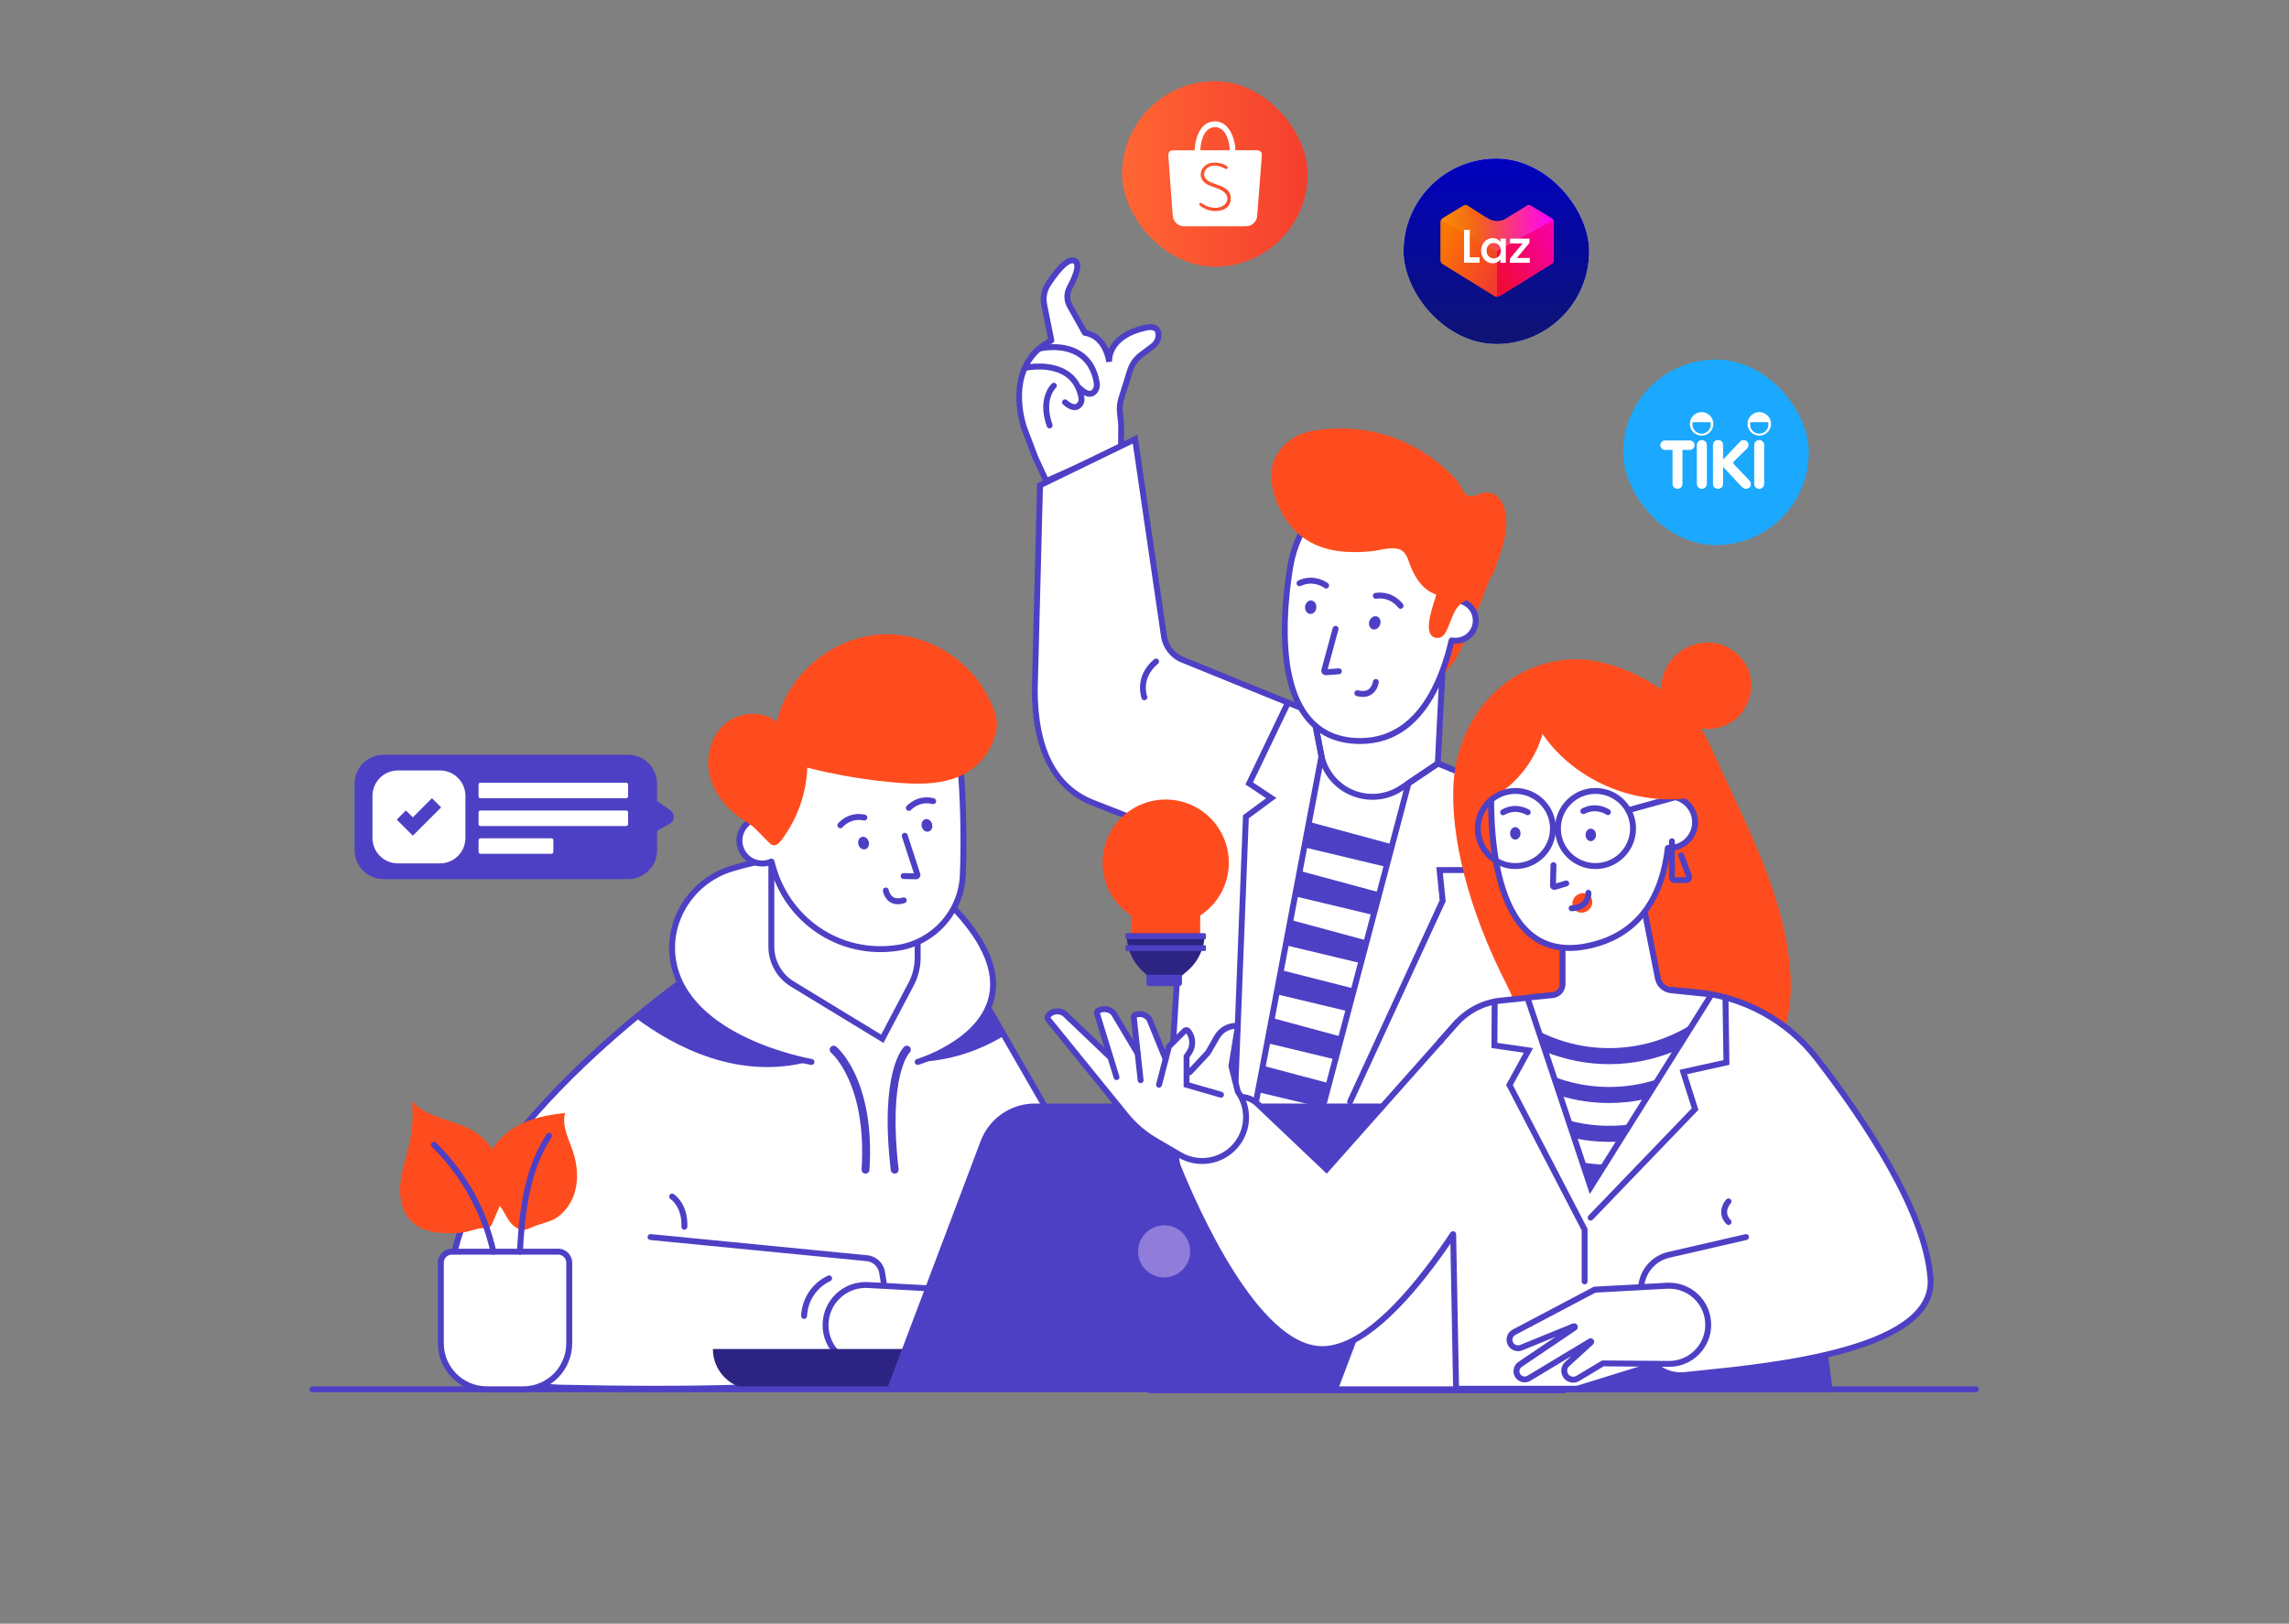 <svg width="592" height="420" viewBox="0 0 592 420" fill="none" xmlns="http://www.w3.org/2000/svg">
<rect x="0" y="0" width="592" height="420" fill="#808080" stroke="none"/>
<path d="M378.381 137.833C379.474 137.7 380.475 137.904 381.466 138.349C381.926 138.558 382.432 138.589 382.902 138.767C383.438 138.972 383.934 139.273 384.419 139.575C385.686 140.367 387.071 141.332 387.331 142.803C387.454 143.483 387.306 144.183 387.153 144.857C386.836 146.252 386.647 147.749 385.809 148.934C384.9 150.222 384.516 151.851 383.949 153.297C382.361 157.354 380.654 161.364 378.948 165.375C377.533 168.706 375.99 172.195 373.078 174.341C372.163 175.015 370.942 175.542 369.915 175.051C369.062 174.642 368.653 173.667 368.357 172.767C365.874 165.288 365.797 157.027 368.142 149.501C369.261 145.905 370.998 142.374 373.885 139.958C375.172 138.88 376.71 138.032 378.381 137.833Z" fill="#FF4C1E"/>
<path d="M272.294 87.867C285.511 81.46 286.829 93.374 286.855 93.62C286.834 93.405 286.272 86.937 296.332 84.746C298.922 84.183 299.576 85.338 299.622 86.544C299.663 87.714 299.085 88.817 298.15 89.517L295.172 91.755C293.782 92.797 292.755 94.253 292.234 95.914L289.976 103.127C289.603 104.328 289.496 105.59 289.654 106.826C289.838 108.216 289.966 109.606 289.956 111.005L289.92 115.91L270.578 124.437L267.732 118.28L264.896 110.821C264.902 110.821 258.939 94.34 272.294 87.867Z" fill="white"/>
<path d="M270.206 125.438L267.023 118.551L264.188 111.092C264.122 110.908 258.149 93.875 271.964 87.177C276.567 84.945 280.332 84.608 283.158 86.181C285.002 87.208 286.095 88.874 286.739 90.36C287.73 88.102 290.177 85.302 296.175 84C297.6 83.693 298.694 83.821 299.429 84.393C299.843 84.715 300.349 85.349 300.39 86.519C300.441 87.908 299.777 89.262 298.612 90.136L295.633 92.373C294.361 93.329 293.442 94.631 292.967 96.149L290.709 103.363C290.371 104.441 290.269 105.605 290.417 106.729C290.637 108.405 290.734 109.769 290.729 111.016L290.688 116.416L270.206 125.438ZM268.449 117.984L270.968 123.43L289.171 115.409L289.206 111C289.217 109.825 289.12 108.533 288.91 106.929C288.736 105.585 288.854 104.195 289.258 102.903L291.516 95.689C292.088 93.865 293.197 92.291 294.724 91.147L297.703 88.909C298.464 88.337 298.903 87.464 298.867 86.575C298.852 86.11 298.724 85.788 298.495 85.609C298.142 85.338 297.437 85.297 296.507 85.502C287.137 87.54 287.602 93.303 287.628 93.548L286.105 93.702C286.1 93.656 285.61 89.293 282.422 87.52C280.061 86.207 276.771 86.559 272.643 88.557C260.075 94.652 265.404 109.917 265.639 110.561L268.449 117.984Z" fill="#4E40C4"/>
<path d="M272.086 88.97L270.063 78.849C269.69 76.974 270.063 75.033 271.11 73.434C272.924 70.67 275.872 66.787 277.762 67.395C279.698 68.018 277.971 71.916 276.623 74.425C275.867 75.825 275.851 77.501 276.567 78.921L281.119 87.979L272.086 88.97Z" fill="white"/>
<path d="M271.903 88.838C271.546 88.838 271.224 88.588 271.152 88.22L269.308 79.003C268.889 76.919 269.303 74.793 270.468 73.021C275.224 65.781 277.308 66.456 277.998 66.675C278.57 66.859 278.989 67.248 279.209 67.804C279.403 68.295 280.001 69.776 277.298 74.799C276.665 75.974 276.649 77.389 277.252 78.589L281.242 85.721C281.447 86.089 281.319 86.559 280.946 86.764C280.578 86.968 280.108 86.84 279.904 86.467L275.898 79.305C275.055 77.629 275.081 75.682 275.949 74.073C278.146 70.001 277.911 68.683 277.789 68.377C277.738 68.249 277.666 68.182 277.528 68.136C276.767 67.891 274.79 69.24 271.75 73.864C270.81 75.299 270.473 77.016 270.81 78.707L272.654 87.923C272.736 88.337 272.47 88.741 272.051 88.822C272 88.833 271.949 88.838 271.903 88.838Z" fill="#4E40C4"/>
<path d="M281.812 102.636C280.862 102.636 279.856 102.095 278.737 100.981C278.435 100.685 278.435 100.199 278.732 99.898C279.028 99.597 279.518 99.597 279.815 99.893C280.913 100.986 281.577 101.124 281.868 101.104C281.96 101.099 282.241 101.078 282.548 100.69C282.86 100.297 282.982 99.75 282.895 99.193C282.384 96.046 281.036 93.726 278.885 92.291C274.818 89.578 269.203 90.86 269.147 90.876C268.733 90.973 268.325 90.717 268.228 90.303C268.131 89.89 268.386 89.481 268.8 89.384C269.055 89.323 275.13 87.938 279.743 91.013C282.257 92.694 283.83 95.361 284.413 98.943C284.571 99.924 284.336 100.904 283.759 101.635C283.278 102.243 282.66 102.59 281.971 102.631C281.914 102.636 281.863 102.636 281.812 102.636Z" fill="#4E40C4"/>
<path d="M277.904 106.081C276.999 106.081 275.998 105.596 274.925 104.64C274.608 104.359 274.583 103.874 274.864 103.557C275.145 103.24 275.63 103.215 275.947 103.496C276.969 104.405 277.607 104.564 277.965 104.548C278.21 104.533 278.425 104.415 278.624 104.196C278.9 103.884 279.012 103.45 278.931 103.016C278.471 100.482 277.296 98.566 275.446 97.319C271.487 94.652 265.642 95.838 265.586 95.853C265.167 95.94 264.763 95.674 264.677 95.26C264.59 94.846 264.855 94.443 265.269 94.351C265.535 94.295 271.793 93.017 276.294 96.042C278.506 97.523 279.896 99.776 280.438 102.74C280.601 103.639 280.361 104.538 279.774 105.207C279.309 105.739 278.716 106.04 278.057 106.081C278.006 106.076 277.955 106.081 277.904 106.081Z" fill="#4E40C4"/>
<path d="M271.457 110.817C271.141 110.817 270.849 110.622 270.737 110.306C268.106 102.903 271.886 99.352 272.05 99.204C272.362 98.918 272.847 98.943 273.133 99.255C273.419 99.567 273.394 100.047 273.087 100.333C272.949 100.461 269.914 103.409 272.188 109.79C272.331 110.188 272.121 110.628 271.723 110.771C271.631 110.806 271.544 110.817 271.457 110.817Z" fill="#4E40C4"/>
<path d="M396.69 207.59L305.818 170.657C303.284 169.625 301.47 167.341 301.046 164.639L293.567 113.59L268.972 125.535L267.613 178.387C267.613 190.873 271.046 203.119 282.674 207.661L299.238 214.134C303.795 215.912 306.61 220.505 306.13 225.374L297.904 359.182H404.201V218.737C404.19 213.838 401.222 209.434 396.69 207.59Z" fill="white"/>
<path d="M404.963 360.393H297.087L305.364 225.323C305.808 220.792 303.177 216.49 298.957 214.845L282.394 208.372C272.222 204.397 266.848 194.026 266.848 178.382L268.222 125.045L294.18 112.441L301.808 164.527C302.186 166.943 303.836 169.023 306.11 169.947L396.982 206.88C401.831 208.852 404.957 213.501 404.957 218.733V360.393H404.963ZM298.712 358.86H403.425V218.733C403.425 214.13 400.671 210.032 396.405 208.3L305.533 171.368C302.763 170.244 300.756 167.71 300.291 164.757L292.965 114.735L269.729 126.016L268.38 178.403C268.38 193.556 273.285 203.166 282.951 206.946L299.514 213.419C304.368 215.315 307.402 220.26 306.886 225.446L298.712 358.86Z" fill="#4E40C4"/>
<path d="M395.924 218.788L397.983 208.448C406.377 212.08 412.558 219.468 414.658 228.367L427.522 282.803C431.308 298.83 419.149 314.197 402.683 314.197H322.682C322.682 314.197 312.209 298.554 322.682 291.003L382.83 283.942L395.924 218.788Z" fill="white"/>
<path d="M402.67 314.959H324.641C323.093 314.959 321.673 314.121 320.932 312.767C318.398 308.139 313.453 296.7 322.22 290.375L322.383 290.257L322.587 290.237L361.257 286.216C361.676 286.175 362.054 286.477 362.1 286.901C362.141 287.32 361.839 287.698 361.415 287.744L322.955 291.744C315.404 297.379 319.956 307.796 322.276 312.037C322.746 312.9 323.655 313.431 324.641 313.431H402.67C410.282 313.431 417.363 310.008 422.084 304.036C426.81 298.064 428.516 290.39 426.764 282.982L413.899 228.547C411.861 219.923 405.792 212.678 397.663 209.153C397.275 208.984 397.096 208.535 397.265 208.147C397.433 207.758 397.883 207.579 398.271 207.748C406.844 211.462 413.24 219.105 415.391 228.194L428.256 282.63C430.115 290.497 428.301 298.646 423.285 304.991C418.273 311.321 410.757 314.959 402.67 314.959Z" fill="#4E40C4"/>
<path d="M373.111 172.466L371.854 197.5L362.213 203.988C354.315 209.306 343.545 204.841 341.737 195.487L339.586 184.38L340.628 168.261L373.111 172.466Z" fill="white"/>
<path d="M354.944 206.89C353.095 206.89 351.235 206.528 349.467 205.797C345.033 203.958 341.845 200.044 340.93 195.334L338.82 184.436L339.919 167.403L373.914 171.797L372.606 197.919L362.904 204.448C360.508 206.063 357.739 206.89 354.944 206.89ZM340.363 184.334L342.437 195.038C343.25 199.242 346.101 202.732 350.055 204.377C354.014 206.017 358.495 205.572 362.051 203.176L371.114 197.076L372.314 173.136L341.344 169.13L340.363 184.334Z" fill="#4E40C4"/>
<path d="M340.421 132.177C336.824 136.269 334.54 141.342 333.667 146.722C331.429 160.557 329.038 190.884 350.935 191.67C369.863 192.35 375.519 170.095 377.19 155.182C378.411 144.285 373.424 133.515 364.06 127.819C357.316 123.716 348.845 122.592 340.421 132.177Z" fill="white"/>
<path d="M351.782 192.452C351.496 192.452 351.21 192.447 350.919 192.437C345.335 192.237 340.875 190.148 337.656 186.229C329.553 176.354 331.209 157.165 332.92 146.604C333.835 140.959 336.231 135.794 339.853 131.676C347.154 123.374 355.665 121.816 364.463 127.17C373.924 132.928 379.222 143.958 377.955 155.274C376.392 169.242 370.91 192.452 351.782 192.452ZM341.002 132.683C337.574 136.586 335.301 141.485 334.432 146.845C332.762 157.149 331.117 175.843 338.841 185.253C341.769 188.82 345.851 190.72 350.97 190.904C351.236 190.914 351.501 190.919 351.762 190.919C369.72 190.919 374.926 168.563 376.433 155.101C377.633 144.377 372.622 133.924 363.666 128.478C355.466 123.487 347.843 124.902 341.002 132.683Z" fill="#4E40C4"/>
<path d="M371.31 161.441C371.821 164.281 374.534 166.172 377.374 165.661C380.215 165.15 382.105 162.437 381.594 159.596C381.083 156.756 378.37 154.865 375.53 155.376C372.689 155.887 370.799 158.6 371.31 161.441Z" fill="white"/>
<path d="M376.447 166.508C376.058 166.508 375.675 166.473 375.297 166.396C374.883 166.314 374.613 165.911 374.694 165.497C374.776 165.083 375.185 164.812 375.593 164.894C376.135 165.001 376.692 165.006 377.244 164.904C379.665 164.47 381.28 162.15 380.845 159.729C380.411 157.312 378.087 155.698 375.67 156.127C375.256 156.199 374.853 155.923 374.781 155.509C374.704 155.09 374.985 154.696 375.399 154.62C378.643 154.037 381.77 156.209 382.353 159.458C382.935 162.707 380.764 165.829 377.514 166.411C377.157 166.478 376.799 166.508 376.447 166.508Z" fill="#4E40C4"/>
<path d="M374.753 161.665C375.402 160.117 375.908 158.416 376.945 157.067C378.12 155.535 379.775 155.085 381.288 153.992C385.273 151.1 387.04 146.487 388.425 141.95C389.355 138.905 389.942 135.661 389.339 132.534C388.951 130.526 387.919 128.462 386.039 127.655C383.699 126.649 381.809 128.738 379.888 128.268C378.422 127.906 377.655 125.274 376.73 124.248C375.193 122.541 373.507 120.963 371.708 119.537C368.52 117.013 364.954 114.96 361.158 113.493C356.484 111.69 351.462 110.786 346.455 110.816C343.936 110.832 341.423 111.082 338.95 111.572C336.84 111.991 335.067 112.768 333.371 114.086C331.496 115.547 329.963 117.504 329.269 119.803C327.904 124.314 329.677 129.602 332.022 133.485C337.116 141.894 345.433 143.498 354.634 142.594C356.801 142.379 359.294 141.495 361.465 141.95C363.028 142.277 363.805 143.605 364.28 145.02C365.511 148.668 367.555 152.5 371.458 153.798C370.973 155.979 367.279 164.639 371.627 165.012C373.481 165.17 374.171 163.055 374.753 161.665Z" fill="#FF4C1E"/>
<path d="M376.453 280.08C376.142 280.08 375.845 279.886 375.733 279.574C373.735 274.087 377.352 269.387 377.506 269.193C377.766 268.861 378.252 268.8 378.584 269.065C378.916 269.326 378.977 269.806 378.717 270.138C378.686 270.179 375.477 274.379 377.179 279.053C377.322 279.452 377.117 279.891 376.719 280.034C376.632 280.065 376.54 280.08 376.453 280.08Z" fill="#4E40C4"/>
<path d="M325.714 290.835L305.422 288.275L280.996 296.01C279.77 296.399 279.07 297.691 279.417 298.933C279.759 300.143 280.975 300.879 282.207 300.619L297.794 297.334C298.06 297.277 298.177 297.65 297.932 297.758L281.057 305.186C279.877 305.707 279.351 307.097 279.892 308.267C280.403 309.365 281.675 309.886 282.809 309.457L301.621 302.32C301.81 302.248 301.937 302.509 301.769 302.616L294.08 307.449C292.348 308.537 292.562 311.123 294.448 311.914C295.045 312.165 295.715 312.175 296.317 311.95L303.981 309.059L322.199 312.497C328.187 313.616 333.94 309.651 335.023 303.663C336.147 297.523 331.906 291.683 325.714 290.835Z" fill="white"/>
<path d="M324.257 313.467C323.531 313.467 322.801 313.401 322.07 313.263L304.061 309.861L296.597 312.676C295.805 312.977 294.942 312.957 294.16 312.63C293.026 312.149 292.254 311.092 292.157 309.866C292.055 308.639 292.642 307.464 293.685 306.81L296.28 305.181L283.089 310.182C281.587 310.755 279.88 310.055 279.206 308.599C278.859 307.842 278.828 306.999 279.119 306.218C279.415 305.441 279.993 304.828 280.759 304.491L292.867 299.162L282.379 301.375C280.759 301.717 279.145 300.736 278.695 299.142C278.23 297.492 279.145 295.796 280.78 295.28L305.369 287.494L325.835 290.074C329.039 290.513 331.848 292.194 333.749 294.815C335.649 297.43 336.375 300.629 335.798 303.806C335.236 306.908 333.499 309.6 330.903 311.383C328.916 312.752 326.617 313.467 324.257 313.467ZM303.923 308.277L322.356 311.756C325.048 312.257 327.771 311.679 330.03 310.126C332.283 308.573 333.795 306.233 334.285 303.536C334.786 300.767 334.153 297.992 332.502 295.714C330.852 293.44 328.41 291.974 325.626 291.591L305.507 289.052L281.239 296.736C280.401 297.001 279.931 297.875 280.166 298.718C280.396 299.535 281.229 300.041 282.062 299.862L297.649 296.577C298.15 296.475 298.64 296.761 298.799 297.247C298.952 297.732 298.717 298.253 298.252 298.457L281.377 305.886C280.994 306.054 280.703 306.361 280.555 306.754C280.407 307.143 280.422 307.567 280.596 307.95C280.933 308.68 281.791 309.028 282.542 308.747L301.358 301.61C301.813 301.441 302.314 301.635 302.523 302.064C302.738 302.493 302.59 303.015 302.186 303.27L294.497 308.103C293.93 308.461 293.623 309.069 293.68 309.738C293.736 310.402 294.134 310.959 294.752 311.214C295.171 311.388 295.631 311.398 296.055 311.24L303.923 308.277Z" fill="#4E40C4"/>
<path d="M295.971 181.14C295.665 181.14 295.378 180.956 295.261 180.655C295.241 180.599 293.131 175.015 298.505 170.524C298.832 170.253 299.312 170.294 299.583 170.621C299.854 170.948 299.813 171.428 299.486 171.699C294.98 175.464 296.615 179.909 296.686 180.093C296.84 180.486 296.64 180.931 296.247 181.084C296.16 181.125 296.068 181.14 295.971 181.14Z" fill="#4E40C4"/>
<path d="M342.876 174.652C342.534 174.652 342.207 174.499 341.987 174.234C341.747 173.942 341.666 173.554 341.763 173.196L344.68 162.447C344.792 162.039 345.211 161.793 345.62 161.911C346.029 162.023 346.269 162.442 346.156 162.851L343.377 173.089L346.212 172.88C346.631 172.844 346.999 173.166 347.035 173.59C347.066 174.014 346.749 174.377 346.325 174.412L342.958 174.658C342.933 174.652 342.902 174.652 342.876 174.652Z" fill="#4E40C4"/>
<path d="M352.48 180.277C351.969 180.277 351.428 180.201 350.845 180.047C350.437 179.94 350.191 179.521 350.299 179.112C350.406 178.704 350.83 178.458 351.234 178.566C352.352 178.862 353.252 178.786 353.9 178.341C354.886 177.672 355.065 176.328 355.07 176.313C355.122 175.894 355.5 175.587 355.918 175.638C356.337 175.689 356.639 176.068 356.593 176.486C356.583 176.568 356.337 178.53 354.764 179.603C354.12 180.053 353.354 180.277 352.48 180.277Z" fill="#4E40C4"/>
<path d="M342.976 152.235C342.812 152.235 342.649 152.183 342.511 152.076C342.393 151.989 339.731 150.007 336.411 151.565C336.027 151.744 335.573 151.581 335.389 151.197C335.21 150.814 335.373 150.36 335.757 150.176C339.941 148.214 343.297 150.753 343.441 150.86C343.778 151.121 343.839 151.601 343.578 151.933C343.43 152.132 343.2 152.235 342.976 152.235Z" fill="#4E40C4"/>
<path d="M362.236 157.476C361.996 157.476 361.761 157.363 361.612 157.154C361.52 157.031 359.548 154.359 355.931 154.88C355.512 154.936 355.124 154.65 355.063 154.231C355.002 153.813 355.293 153.424 355.712 153.363C360.284 152.709 362.757 156.122 362.859 156.265C363.104 156.612 363.023 157.087 362.675 157.333C362.542 157.43 362.389 157.476 362.236 157.476Z" fill="#4E40C4"/>
<path d="M337.527 156.945C337.445 157.91 338.028 158.743 338.835 158.814C339.642 158.886 340.363 158.161 340.444 157.195C340.526 156.229 339.944 155.397 339.137 155.325C338.329 155.259 337.609 155.979 337.527 156.945Z" fill="#4E40C4"/>
<path d="M354.176 160.618C353.849 161.528 354.207 162.488 354.968 162.759C355.729 163.03 356.608 162.514 356.935 161.604C357.262 160.695 356.904 159.734 356.143 159.464C355.382 159.193 354.503 159.709 354.176 160.618Z" fill="#4E40C4"/>
<path d="M349.161 285.761C349.054 285.761 348.946 285.741 348.839 285.69C348.456 285.511 348.287 285.056 348.466 284.673L372.335 232.879L371.472 224.291H380.806L377.802 200.315C377.75 199.896 378.047 199.512 378.466 199.461C378.885 199.41 379.268 199.707 379.319 200.125L382.537 225.823H373.163L373.898 233.139L349.856 285.312C349.728 285.593 349.452 285.761 349.161 285.761Z" fill="#4E40C4"/>
<path d="M319.279 287.743C319.268 287.743 319.258 287.743 319.248 287.743C318.824 287.728 318.497 287.37 318.512 286.946L321.475 210.88L327.448 206.481L322.104 202.925L332.419 181.411C332.603 181.028 333.062 180.87 333.441 181.054C333.824 181.238 333.982 181.692 333.798 182.075L324.055 202.383L330.115 206.409L322.972 211.666L320.035 286.992C320.03 287.422 319.687 287.743 319.279 287.743Z" fill="#4E40C4"/>
<path d="M337.305 219.177L358.527 224.25L360.106 218.416L338.699 212.627L337.305 219.177Z" fill="#4E40C4"/>
<path d="M334.902 231.842L355.588 236.787L357.167 230.947L336.149 225.261L334.902 231.842Z" fill="#4E40C4"/>
<path d="M332.5 244.502L352.021 249.171L353.508 243.291L333.747 237.942L332.5 244.502Z" fill="#4E40C4"/>
<path d="M330.109 257.167L348.706 261.612L350.223 255.742L331.295 250.914L330.109 257.167Z" fill="#4E40C4"/>
<path d="M327.707 269.826L345.435 274.066L346.932 268.165L328.943 263.302L327.707 269.826Z" fill="#4E40C4"/>
<path d="M325.305 282.492L342.123 286.512L343.748 280.213L326.597 275.666L325.305 282.492Z" fill="#4E40C4"/>
<path d="M342.489 285.761C342.422 285.761 342.356 285.751 342.295 285.736C341.886 285.628 341.641 285.209 341.748 284.801L363.609 202.138L371.436 196.866C371.788 196.631 372.264 196.723 372.499 197.075C372.734 197.428 372.642 197.903 372.289 198.138L364.937 203.088L343.224 285.194C343.137 285.531 342.826 285.761 342.489 285.761Z" fill="#4E40C4"/>
<path d="M324.461 287.744C324.415 287.744 324.364 287.739 324.318 287.728C323.904 287.652 323.628 287.248 323.71 286.834L340.993 195.614L339.507 187.936C339.425 187.522 339.696 187.118 340.114 187.037C340.523 186.955 340.932 187.226 341.014 187.644L342.557 195.609L342.531 195.752L325.222 287.115C325.145 287.488 324.823 287.744 324.461 287.744Z" fill="#4E40C4"/>
<path d="M317.811 223.152C317.811 214.129 310.5 206.818 301.478 206.818C292.455 206.818 285.145 214.129 285.145 223.152C285.145 228.874 288.092 233.901 292.547 236.818V247.24L310.403 245.406V236.818C314.863 233.901 317.811 228.874 317.811 223.152Z" fill="#FF4C1E"/>
<path d="M306.987 251.246L305.628 252.385H296.79L295.517 251.215C292.891 248.799 291.395 245.386 291.395 241.815V241.447H311.57C311.565 245.232 309.889 248.819 306.987 251.246Z" fill="#2D2382"/>
<path d="M311.701 242.943H291.25C291.148 242.943 291.066 242.862 291.066 242.76V241.636C291.066 241.533 291.148 241.452 291.25 241.452H311.701C311.804 241.452 311.885 241.533 311.885 241.636V242.76C311.885 242.862 311.804 242.943 311.701 242.943Z" fill="#4E40C4"/>
<path d="M311.701 245.993H291.25C291.148 245.993 291.066 245.911 291.066 245.809V244.685C291.066 244.583 291.148 244.501 291.25 244.501H311.701C311.804 244.501 311.885 244.583 311.885 244.685V245.809C311.885 245.911 311.804 245.993 311.701 245.993Z" fill="#4E40C4"/>
<path d="M304.962 255.083H297.258C296.854 255.083 296.527 254.756 296.527 254.352V252.15H305.693V254.352C305.693 254.756 305.366 255.083 304.962 255.083Z" fill="#4E40C4"/>
<path d="M242.818 251.373C247.595 251.358 252.014 253.917 254.374 258.071L281.298 305.395L293.202 308.087C315.681 316.681 308.079 359.233 308.079 359.233L144.716 358.952C133.747 358.707 123.637 352.458 119.013 342.511C103.012 308.123 165.642 261.479 177.679 252.931C178.941 252.037 180.448 251.557 181.991 251.552L242.818 251.373Z" fill="white"/>
<path d="M175.657 254.377C172.898 256.385 168.887 259.4 164.238 263.175C174.655 271.007 191.167 279.447 209.299 274.594C209.299 274.588 182.789 270.573 175.657 254.377Z" fill="#4E40C4"/>
<path d="M237.332 274.694C245.971 274.398 253.497 271.66 259.908 267.782L255.632 260.272C251.305 270.158 237.332 274.694 237.332 274.694Z" fill="#4E40C4"/>
<path d="M248.906 237.338C230.825 216.156 203.993 220.243 189.274 224.678C179.256 227.692 172.614 237.501 174.009 247.867C176.885 269.197 209.894 274.694 209.894 274.694H237.334C237.334 274.694 272.049 264.446 248.906 237.338Z" fill="white"/>
<path d="M237.327 275.461C236.995 275.461 236.693 275.247 236.591 274.909C236.474 274.506 236.704 274.077 237.107 273.959C237.26 273.913 252.337 269.336 255.499 258.678C257.313 252.558 254.897 245.543 248.311 237.834C230.507 216.974 203.812 221.097 189.482 225.409C179.765 228.336 173.429 237.946 174.758 247.766C177.527 268.283 209.682 273.888 210.009 273.939C210.428 274.01 210.709 274.404 210.638 274.822C210.566 275.241 210.173 275.522 209.754 275.451C209.672 275.436 201.299 274.01 192.69 269.974C181.175 264.569 174.446 256.962 173.235 247.97C171.81 237.415 178.605 227.085 189.037 223.943C203.72 219.523 231.099 215.319 249.471 236.843C256.414 244.976 258.933 252.471 256.961 259.123C253.558 270.582 238.185 275.241 237.536 275.436C237.475 275.451 237.398 275.461 237.327 275.461Z" fill="#4E40C4"/>
<path d="M203.026 216.499C203.542 219.733 201.345 222.773 198.111 223.289C194.877 223.805 191.837 221.603 191.321 218.374C190.805 215.14 193.007 212.1 196.236 211.584C199.465 211.068 202.505 213.265 203.026 216.499Z" fill="white"/>
<path d="M197.159 224.137C195.759 224.137 194.4 223.698 193.245 222.865C191.794 221.817 190.844 220.264 190.558 218.502C190.277 216.734 190.696 214.966 191.748 213.515C192.795 212.07 194.349 211.114 196.111 210.833C197.874 210.552 199.647 210.971 201.098 212.024C202.548 213.071 203.499 214.624 203.785 216.387C204.066 218.154 203.647 219.922 202.594 221.373C201.547 222.819 199.994 223.774 198.231 224.06C197.874 224.106 197.516 224.137 197.159 224.137ZM197.184 212.274C196.908 212.274 196.632 212.294 196.356 212.34C194.992 212.56 193.797 213.296 192.99 214.409C192.182 215.528 191.855 216.892 192.075 218.251C192.295 219.61 193.031 220.806 194.144 221.618C195.263 222.425 196.627 222.752 197.986 222.533C199.35 222.313 200.541 221.577 201.353 220.464C202.16 219.345 202.487 217.981 202.267 216.622C202.048 215.258 201.312 214.067 200.198 213.255C199.309 212.611 198.262 212.274 197.184 212.274Z" fill="#4E40C4"/>
<path d="M199.484 223.237V246.044C199.484 249.262 201.16 252.251 203.914 253.922L228.186 268.702L237.331 251.352V229.741L199.484 223.237Z" fill="white"/>
<path d="M228.491 269.78L204.515 255.183C200.944 253.007 198.727 249.063 198.727 244.879V223.237H200.259V244.879C200.259 248.527 202.196 251.975 205.312 253.876L227.893 267.624L234.969 254.197C236.017 252.21 236.568 249.977 236.568 247.729V243.77H238.101V247.729C238.101 250.223 237.488 252.706 236.323 254.913L228.491 269.78Z" fill="#4E40C4"/>
<path d="M232.407 245.14C217.637 247.505 203.5 238.238 199.776 223.749L192.133 193.999C192.133 193.999 240.749 172.792 245.669 185.427C249.593 195.501 249.629 213.464 248.99 226.589C248.535 235.923 241.628 243.663 232.407 245.14Z" fill="white"/>
<path d="M227.707 246.284C214.046 246.284 202.07 236.95 198.806 223.048C198.709 222.634 198.964 222.226 199.378 222.129C199.792 222.031 200.2 222.287 200.298 222.701C203.756 237.43 217.515 246.759 232.29 244.388C241.092 242.978 247.795 235.483 248.23 226.563C248.587 219.196 248.424 208.554 247.826 200.691C247.795 200.267 248.112 199.9 248.531 199.869C248.96 199.833 249.323 200.155 249.353 200.574C249.951 208.493 250.12 219.211 249.757 226.64C249.287 236.28 242.043 244.383 232.53 245.905C230.91 246.156 229.296 246.284 227.707 246.284Z" fill="#4E40C4"/>
<path d="M214.093 199.818C212.315 199.44 210.548 199.021 208.785 198.571C208.555 205.295 206.175 211.952 202.062 217.362C201.556 218.031 200.856 218.752 200.018 218.629C199.492 218.553 199.083 218.159 198.715 217.786C197.597 216.652 196.478 215.513 195.359 214.378C194.026 213.025 192.61 212.468 191.057 211.318C187.256 208.503 184.257 204.462 183.389 199.859C182.52 195.256 184.017 190.116 187.706 187.107C191.394 184.098 197.259 183.725 200.917 186.719C203.62 174.36 215.6 164.52 228.47 164.076C236.394 163.805 244.18 167.116 249.774 172.506C251.864 174.519 253.662 176.828 255.047 179.357C256.63 182.238 258.408 185.722 257.662 189.089C256.462 194.515 252.855 198.975 247.664 201.019C242.622 203.001 237.007 202.883 231.607 202.429C225.721 201.928 219.866 201.054 214.093 199.818Z" fill="#FF4C1E"/>
<path d="M308.08 359.999C308.034 359.999 307.988 359.994 307.942 359.989C307.523 359.912 307.247 359.519 307.323 359.1C307.4 358.681 314.542 317.14 292.978 308.828L280.803 306.069L254.921 261.07C254.712 260.702 254.839 260.232 255.202 260.022C255.57 259.813 256.035 259.936 256.25 260.303L281.794 304.72L293.473 307.372C302.96 310.999 308.616 321.187 309.832 336.825C310.736 348.499 308.851 359.258 308.831 359.366C308.764 359.738 308.442 359.999 308.08 359.999Z" fill="#4E40C4"/>
<path d="M169.738 359.999C159.29 359.999 149.956 359.83 144.704 359.713C133.107 359.452 122.751 352.821 118.316 342.818C114.566 334.352 115.266 324.369 120.406 313.145C124.472 304.261 131.324 294.569 140.765 284.346C156.802 266.981 175.041 253.881 175.225 253.749C175.567 253.503 176.047 253.58 176.292 253.927C176.538 254.27 176.461 254.75 176.114 254.995C175.935 255.123 157.803 268.146 141.873 285.398C127.287 301.2 111.598 323.879 119.716 342.194C123.91 351.656 133.73 357.93 144.74 358.18C176.64 358.895 213.399 358.436 220.904 354.997C230.815 350.455 228.025 332.707 227.366 329.192C227.055 327.527 225.655 326.3 223.964 326.209L168.169 320.752C167.75 320.711 167.439 320.338 167.479 319.914C167.52 319.495 167.893 319.189 168.317 319.225L224.076 324.681C226.442 324.809 228.424 326.551 228.868 328.911C229.849 334.122 232.21 351.498 221.542 356.392C215.084 359.35 190.265 359.999 169.738 359.999Z" fill="#4E40C4"/>
<path d="M224.341 332.395L243.643 333.437L265.06 344.748C266.138 345.315 266.567 346.638 266.035 347.732C265.514 348.799 264.258 349.28 263.159 348.83L249.212 343.149C248.977 343.052 248.803 343.379 249.013 343.522L263.455 353.275C264.467 353.959 264.722 355.339 264.017 356.34C263.358 357.275 262.086 357.546 261.105 356.953L244.813 347.144C244.649 347.047 244.486 347.267 244.624 347.395L250.959 353.183C252.384 354.486 251.751 356.856 249.866 357.275C249.268 357.408 248.645 357.306 248.118 356.994L241.477 353.009L223.953 353.137C218.195 353.168 213.516 348.513 213.516 342.756C213.516 336.855 218.441 332.139 224.341 332.395Z" fill="white"/>
<path d="M249.341 358.103C248.774 358.103 248.217 357.95 247.722 357.654L241.264 353.781L223.955 353.909C220.987 353.924 218.151 352.775 216.031 350.67C213.911 348.56 212.746 345.755 212.746 342.766C212.746 339.701 213.967 336.84 216.179 334.72C218.397 332.599 221.304 331.501 224.369 331.634H224.379L243.849 332.681L243.997 332.758L265.409 344.069C266.86 344.835 267.432 346.593 266.712 348.064C266.017 349.49 264.326 350.138 262.855 349.536L253.842 345.867L263.871 352.642C264.53 353.086 264.975 353.766 265.123 354.552C265.266 355.339 265.092 356.126 264.638 356.78C263.749 358.042 262.022 358.405 260.704 357.613L249.638 350.951L251.467 352.621C252.34 353.418 252.693 354.624 252.386 355.763C252.08 356.903 251.176 357.771 250.026 358.027C249.801 358.078 249.571 358.103 249.341 358.103ZM241.688 352.248L248.514 356.341C248.871 356.555 249.295 356.622 249.699 356.535C250.302 356.402 250.757 355.968 250.915 355.37C251.073 354.772 250.9 354.169 250.445 353.756L244.11 347.967C243.757 347.645 243.706 347.114 243.992 346.731C244.278 346.348 244.8 346.245 245.208 346.491L261.501 356.3C262.134 356.683 262.967 356.504 263.391 355.901C263.611 355.59 263.692 355.206 263.626 354.828C263.554 354.45 263.345 354.123 263.028 353.914L248.585 344.161C248.166 343.88 248.033 343.333 248.268 342.889C248.509 342.444 249.035 342.255 249.5 342.444L263.442 348.125C264.168 348.422 265 348.1 265.343 347.4C265.695 346.675 265.414 345.806 264.699 345.428L243.435 334.193L224.302 333.161C221.671 333.049 219.153 333.994 217.242 335.823C215.331 337.652 214.279 340.12 214.279 342.766C214.279 345.346 215.285 347.768 217.114 349.582C218.928 351.385 221.334 352.376 223.889 352.376C223.909 352.376 223.93 352.376 223.945 352.376L241.688 352.248Z" fill="#4E40C4"/>
<path d="M207.962 341.172C207.952 341.172 207.942 341.172 207.932 341.172C207.508 341.152 207.181 340.799 207.196 340.375C207.385 335.879 210.031 331.899 214.108 329.984C214.491 329.805 214.946 329.968 215.13 330.351C215.309 330.735 215.145 331.189 214.762 331.373C211.206 333.044 208.892 336.523 208.729 340.442C208.708 340.845 208.371 341.172 207.962 341.172Z" fill="#4E40C4"/>
<path d="M177.003 318.094C176.993 318.094 176.983 318.094 176.972 318.094C176.548 318.079 176.221 317.721 176.237 317.297C176.431 312.199 173.529 310.237 173.406 310.155C173.054 309.925 172.952 309.45 173.182 309.097C173.412 308.745 173.882 308.638 174.234 308.868C174.387 308.965 177.999 311.345 177.769 317.359C177.754 317.767 177.412 318.094 177.003 318.094Z" fill="#4E40C4"/>
<path d="M263.634 325.043C263.603 325.043 263.573 325.043 263.542 325.038C263.123 324.987 262.822 324.604 262.873 324.185C264.896 307.652 279.109 307.243 279.252 307.238C279.697 307.243 280.023 307.57 280.029 307.994C280.034 308.418 279.697 308.766 279.278 308.771C278.746 308.781 266.25 309.19 264.395 324.369C264.344 324.757 264.012 325.043 263.634 325.043Z" fill="#4E40C4"/>
<path d="M274.736 330.693C274.716 330.693 274.696 330.693 274.675 330.688C274.394 330.652 274.195 330.397 274.231 330.121C275.82 317.144 286.967 316.822 287.08 316.817C287.085 316.817 287.085 316.817 287.09 316.817C287.366 316.817 287.596 317.042 287.601 317.318C287.606 317.599 287.381 317.834 287.1 317.839C286.676 317.844 276.729 318.166 275.247 330.244C275.212 330.499 274.992 330.693 274.736 330.693Z" fill="#4E40C4"/>
<path d="M223.852 303.585C223.832 303.585 223.806 303.585 223.786 303.585C223.224 303.55 222.795 303.064 222.831 302.502C224.246 280.263 215.045 272.385 214.953 272.308C214.518 271.951 214.457 271.307 214.815 270.868C215.172 270.433 215.816 270.372 216.255 270.73C216.669 271.072 226.356 279.364 224.869 302.63C224.838 303.171 224.389 303.585 223.852 303.585Z" fill="#4E40C4"/>
<path d="M231.387 303.585C230.876 303.585 230.432 303.202 230.375 302.681C227.417 277.06 233.584 271.011 233.844 270.766C234.258 270.382 234.907 270.403 235.29 270.822C235.673 271.231 235.653 271.869 235.244 272.257C235.132 272.37 229.609 278.276 232.404 302.446C232.47 303.008 232.066 303.514 231.504 303.58C231.464 303.585 231.423 303.585 231.387 303.585Z" fill="#4E40C4"/>
<path d="M236.902 227.447C236.892 227.447 236.887 227.447 236.877 227.447L233.689 227.376C233.265 227.365 232.932 227.013 232.938 226.594C232.948 226.17 233.3 225.833 233.719 225.843L236.35 225.904L233.265 216.427C233.132 216.024 233.351 215.594 233.755 215.462C234.159 215.329 234.588 215.554 234.721 215.952L237.98 225.966C238.092 226.313 238.031 226.701 237.811 226.993C237.602 227.279 237.26 227.447 236.902 227.447Z" fill="#4E40C4"/>
<path d="M232.219 233.91C231.468 233.91 230.794 233.726 230.206 233.358C228.663 232.398 228.352 230.533 228.342 230.457C228.275 230.038 228.561 229.644 228.98 229.578C229.399 229.516 229.787 229.797 229.854 230.211C229.854 230.227 230.079 231.478 231.024 232.061C231.642 232.444 232.48 232.475 233.507 232.158C233.91 232.035 234.339 232.26 234.467 232.664C234.59 233.067 234.365 233.496 233.961 233.624C233.343 233.813 232.761 233.91 232.219 233.91Z" fill="#4E40C4"/>
<path d="M235.056 209.76C234.872 209.76 234.693 209.699 234.545 209.566C234.228 209.285 234.203 208.805 234.484 208.488C234.596 208.36 237.294 205.397 241.544 206.496C241.953 206.603 242.198 207.022 242.096 207.431C241.989 207.839 241.575 208.085 241.161 207.982C237.83 207.124 235.715 209.413 235.628 209.51C235.475 209.673 235.265 209.76 235.056 209.76Z" fill="#4E40C4"/>
<path d="M217.331 214.251C217.158 214.251 216.989 214.195 216.846 214.078C216.519 213.807 216.473 213.332 216.739 213.005C216.846 212.872 219.416 209.801 223.712 210.731C224.126 210.818 224.387 211.227 224.3 211.641C224.213 212.054 223.799 212.32 223.391 212.228C220.029 211.503 218.011 213.878 217.924 213.975C217.771 214.154 217.551 214.251 217.331 214.251Z" fill="#4E40C4"/>
<path d="M241.063 213.132C241.309 214.01 240.91 214.894 240.174 215.098C239.439 215.303 238.642 214.756 238.397 213.877C238.151 212.999 238.55 212.115 239.286 211.911C240.021 211.706 240.818 212.253 241.063 213.132Z" fill="#4E40C4"/>
<path d="M224.677 217.709C224.922 218.588 224.523 219.472 223.788 219.676C223.052 219.88 222.255 219.334 222.01 218.455C221.765 217.576 222.163 216.692 222.899 216.488C223.634 216.284 224.432 216.83 224.677 217.709Z" fill="#4E40C4"/>
<path d="M263.323 359.381H194.807C189.045 359.381 184.375 354.711 184.375 348.948H263.323V359.381Z" fill="#2D2382"/>
<path d="M346.074 359.382H229.371L253.628 295.147C255.83 289.313 261.419 285.45 267.657 285.45H362.234C367.92 285.45 371.849 291.136 369.841 296.455L346.074 359.382Z" fill="#4E40C4"/>
<path d="M307.698 324.978C306.988 328.631 303.453 331.022 299.795 330.312C296.137 329.601 293.751 326.066 294.461 322.408C295.171 318.75 298.707 316.364 302.365 317.074C306.017 317.784 308.408 321.325 307.698 324.978Z" fill="#8F7CDB"/>
<path d="M511.025 360.137H80.766C80.342 360.137 80 359.795 80 359.371C80 358.947 80.342 358.604 80.766 358.604H511.025C511.449 358.604 511.792 358.947 511.792 359.371C511.792 359.795 511.449 360.137 511.025 360.137Z" fill="#4E40C4"/>
<path d="M410.456 286.645C424.593 291.049 446.975 282.808 456.089 274.644C462.966 268.488 463.732 257.902 462.853 249.37C460.779 229.236 450.336 211.002 442.29 192.814C437.37 181.687 423.964 172.946 412.152 170.912C403.12 169.359 393.52 172.552 386.812 178.795C380.104 185.044 376.277 194.122 375.894 203.277C375.189 220.178 381.969 239.694 389.586 254.54C394.848 264.809 397.566 282.624 410.456 286.645Z" fill="#FF4C1E"/>
<path d="M376.213 265.167L343.087 302.488L325.16 285.465C322.728 283.156 318.927 283.13 316.464 285.403L306.282 294.799C304.336 296.592 303.702 299.402 304.693 301.854C309.603 313.988 325.124 348.77 341.835 348.979C362.082 349.229 387.575 299.489 387.575 299.489L376.213 265.167Z" fill="white"/>
<path d="M341.983 349.75C341.927 349.75 341.876 349.75 341.82 349.75C324.955 349.541 309.736 316.389 303.978 302.145C302.874 299.417 303.589 296.239 305.756 294.236L315.938 284.841C318.686 282.307 322.968 282.333 325.681 284.913L343.036 301.389L376.514 263.665L388.403 299.555L388.255 299.841C387.207 301.884 362.439 349.75 341.983 349.75ZM320.771 284.494C319.407 284.494 318.048 284.984 316.975 285.97L306.793 295.365C305.092 296.934 304.53 299.432 305.398 301.573C309.802 312.465 325.451 348.013 341.84 348.217C341.886 348.217 341.937 348.217 341.983 348.217C360.723 348.217 384.638 303.438 386.742 299.427L375.896 266.674L343.128 303.596L324.623 286.026C323.55 285.004 322.16 284.494 320.771 284.494Z" fill="#4E40C4"/>
<path d="M436.267 256.451L422.31 255.246L388.187 258.817C380.12 259.66 373.591 265.744 372.181 273.73L367.409 300.725C366.413 306.35 368.308 312.103 372.452 316.037L375.813 319.235L376.564 359.228H473.118L462.716 278.328C459.314 266.245 448.779 257.534 436.267 256.451Z" fill="white"/>
<path d="M470.527 338.99L473.128 359.232H405.332L470.527 338.99Z" fill="#4E40C4"/>
<path d="M474.011 359.999H375.833L375.067 319.255C375.056 318.831 375.394 318.483 375.818 318.473C376.221 318.478 376.589 318.8 376.599 319.224L377.335 358.466H472.264L461.98 278.486C458.659 266.807 448.313 258.264 436.21 257.217L422.329 256.016L388.284 259.583C383.793 260.053 379.711 262.214 376.799 265.662L372.901 270.056C372.62 270.373 372.134 270.398 371.817 270.122C371.501 269.841 371.47 269.356 371.751 269.039L375.639 264.656C378.801 260.916 383.241 258.566 388.125 258.055L422.319 254.474L422.391 254.479L436.348 255.684C449.1 256.783 459.998 265.8 463.477 278.118L463.497 278.23L474.011 359.999Z" fill="#4E40C4"/>
<path d="M422.32 255.25L438.475 256.645C450.859 257.713 462.247 263.895 469.844 273.73C481.814 289.23 498.045 313.237 499.286 330.801C500.666 350.358 452.989 353.838 435.706 355.682C431.276 356.152 427.051 353.597 425.483 349.429C424.016 345.52 423.082 339.798 424.563 331.93C425.248 328.303 428.012 325.417 431.608 324.589L451.564 319.991C451.564 319.991 431.567 299.494 431.317 289.746C431.072 279.993 422.32 255.25 422.32 255.25Z" fill="white"/>
<path d="M434.649 356.504C430.281 356.504 426.317 353.827 424.769 349.699C422.853 344.606 422.536 338.577 423.813 331.787C424.554 327.858 427.548 324.737 431.441 323.843L451.396 319.245C451.81 319.148 452.219 319.408 452.316 319.817C452.413 320.231 452.152 320.64 451.744 320.737L431.788 325.335C428.488 326.096 425.954 328.737 425.325 332.073C424.099 338.582 424.396 344.335 426.209 349.163C427.65 352.989 431.517 355.355 435.635 354.926C436.744 354.808 437.97 354.686 439.303 354.548C449.256 353.541 464.291 352.019 476.931 348.447C491.788 344.248 499.057 338.332 498.531 330.863C497.331 313.819 481.943 290.645 469.247 274.205C461.819 264.584 450.579 258.464 438.42 257.411L422.265 256.017C421.841 255.981 421.53 255.608 421.565 255.189C421.601 254.765 421.979 254.453 422.393 254.489L438.547 255.884C451.136 256.972 462.764 263.307 470.458 273.264C483.281 289.874 498.828 313.329 500.054 330.755C501.392 349.806 459.56 354.037 439.452 356.075C438.123 356.208 436.892 356.336 435.789 356.453C435.41 356.484 435.027 356.504 434.649 356.504Z" fill="#4E40C4"/>
<path d="M431.242 332.584L412.436 333.596L391.571 344.616C390.524 345.167 390.1 346.455 390.621 347.523C391.127 348.565 392.353 349.03 393.426 348.596L407.016 343.057C407.246 342.965 407.414 343.282 407.21 343.42L393.135 352.923C392.149 353.587 391.898 354.936 392.583 355.906C393.227 356.821 394.463 357.081 395.418 356.504L411.297 346.945C411.455 346.848 411.619 347.063 411.481 347.191L405.309 352.831C403.92 354.103 404.538 356.407 406.372 356.816C406.954 356.943 407.562 356.846 408.073 356.54L414.546 352.657L431.62 352.78C437.23 352.81 441.792 348.274 441.792 342.669C441.792 336.932 436.995 332.339 431.242 332.584Z" fill="white"/>
<path d="M406.883 357.653C406.658 357.653 406.433 357.628 406.208 357.577C405.079 357.326 404.19 356.473 403.894 355.354C403.598 354.236 403.94 353.055 404.793 352.274L406.428 350.777L395.817 357.163C394.524 357.945 392.828 357.587 391.96 356.346C391.51 355.707 391.341 354.925 391.479 354.159C391.622 353.388 392.057 352.723 392.706 352.284L402.321 345.791L393.717 349.295C392.276 349.883 390.616 349.244 389.937 347.849C389.231 346.404 389.793 344.682 391.214 343.931L412.227 332.829L431.212 331.807C434.195 331.685 437.041 332.747 439.207 334.822C441.368 336.891 442.558 339.685 442.558 342.679C442.558 345.596 441.419 348.335 439.35 350.394C437.281 352.453 434.537 353.587 431.615 353.556L414.756 353.433L408.472 357.204C407.986 357.505 407.44 357.653 406.883 357.653ZM411.379 346.169C411.66 346.169 411.936 346.296 412.114 346.542C412.395 346.925 412.344 347.451 411.997 347.773L405.825 353.413C405.386 353.812 405.217 354.394 405.371 354.966C405.524 355.538 405.958 355.957 406.541 356.085C406.934 356.172 407.338 356.105 407.68 355.901L414.337 351.911L431.625 352.039C434.134 352.039 436.489 351.088 438.267 349.321C440.045 347.553 441.026 345.198 441.026 342.694C441.026 340.12 440.004 337.724 438.144 335.946C436.29 334.168 433.858 333.253 431.278 333.355L412.641 334.362L391.924 345.305C391.239 345.668 390.963 346.501 391.306 347.201C391.638 347.875 392.44 348.182 393.135 347.901L406.724 342.362C407.189 342.173 407.716 342.362 407.951 342.807C408.186 343.246 408.053 343.793 407.639 344.074L393.564 353.582C393.257 353.786 393.053 354.098 392.987 354.46C392.92 354.823 393.002 355.186 393.211 355.487C393.62 356.07 394.417 356.238 395.025 355.87L410.904 346.312C411.052 346.215 411.215 346.169 411.379 346.169Z" fill="#4E40C4"/>
<path d="M423.856 228.147L428.771 253.013C429.103 254.699 430.498 255.971 432.209 256.149L441.793 257.141C442.258 257.187 442.452 257.759 442.11 258.081L411.39 307.075L395.491 259.44C395.067 258.847 395.44 258.019 396.166 257.948L401.53 257.411C402.996 257.263 404.115 256.032 404.115 254.555V229.358L423.856 228.147Z" fill="white"/>
<path d="M405.629 289.808C410.84 291.228 416.256 291.575 421.559 290.86L418.784 295.284C417.916 295.336 417.047 295.366 416.179 295.366C413.165 295.366 410.145 295.055 407.177 294.436L405.629 289.808Z" fill="#4E40C4"/>
<path d="M437.95 264.712L433.567 271.701C428.019 274.072 422.097 275.267 416.171 275.267C410.592 275.267 405.003 274.209 399.71 272.089L397.922 266.73C410.653 273.213 425.827 272.488 437.925 264.722C437.935 264.717 437.945 264.717 437.95 264.712Z" fill="#4E40C4"/>
<path d="M428.943 279.084L425.684 284.28C422.557 284.969 419.369 285.317 416.181 285.317C411.92 285.317 407.654 284.698 403.516 283.462L401.871 278.527C410.602 281.863 420.166 282.032 428.943 279.084Z" fill="#4E40C4"/>
<path d="M409.254 300.673C411.17 301.011 413.106 301.2 415.042 301.256L412.529 305.266C411.926 305.215 411.328 305.159 410.725 305.082L409.254 300.673Z" fill="#4E40C4"/>
<path d="M411.173 308.859L394.794 259.782C394.498 259.297 394.462 258.715 394.697 258.188C394.952 257.626 395.473 257.253 396.086 257.192L401.451 256.656C402.534 256.548 403.346 255.649 403.346 254.561V228.643L424.477 227.346L429.524 252.87C429.795 254.234 430.904 255.251 432.288 255.394L441.873 256.385C442.389 256.436 442.813 256.778 442.981 257.269C443.135 257.723 443.032 258.209 442.721 258.561L411.173 308.859ZM404.879 230.079V254.556C404.879 256.431 403.469 257.989 401.604 258.173L396.24 258.709C396.153 258.72 396.112 258.771 396.097 258.817C396.076 258.858 396.066 258.924 396.117 258.996L396.183 259.087L396.219 259.2L411.602 305.293L441.341 257.866L432.13 256.916C430.071 256.702 428.421 255.195 428.017 253.166L423.23 228.955L404.879 230.079Z" fill="#4E40C4"/>
<path d="M431.734 219.355C435.416 219.355 438.401 216.37 438.401 212.688C438.401 209.006 435.416 206.021 431.734 206.021C428.051 206.021 425.066 209.006 425.066 212.688C425.066 216.37 428.051 219.355 431.734 219.355Z" fill="white"/>
<path d="M431.72 220.121C427.94 220.121 424.696 217.24 424.328 213.403C423.934 209.321 426.928 205.684 431.01 205.285C435.082 204.892 438.73 207.891 439.128 211.968C439.522 216.05 436.528 219.687 432.446 220.086C432.201 220.111 431.96 220.121 431.72 220.121ZM431.731 206.787C431.542 206.787 431.352 206.797 431.158 206.813C427.919 207.124 425.539 210.016 425.855 213.255C426.167 216.494 429.059 218.87 432.298 218.558C435.537 218.247 437.917 215.355 437.601 212.116C437.304 209.076 434.729 206.787 431.731 206.787Z" fill="#4E40C4"/>
<path d="M429.865 196.084C429.865 196.084 440.752 239.224 409.935 244.834C379.118 250.443 386.362 192.712 386.362 192.712C386.362 192.712 405.505 165.921 429.865 196.084Z" fill="white"/>
<path d="M405.907 245.983C401.437 245.983 397.616 244.507 394.515 241.569C381.221 228.991 385.426 194.097 385.61 192.621C385.661 192.202 386.049 191.905 386.463 191.956C386.882 192.008 387.183 192.391 387.127 192.81C387.081 193.162 382.83 228.409 395.562 240.455C399.22 243.914 404.007 245.135 409.8 244.078C421.914 241.871 428.908 233.523 430.589 219.253C430.64 218.834 431.023 218.528 431.437 218.584C431.856 218.635 432.157 219.013 432.106 219.437C430.364 234.238 422.741 243.281 410.071 245.59C408.631 245.851 407.241 245.983 405.907 245.983Z" fill="#4E40C4"/>
<path d="M432.1 170.912C430.552 172.93 429.694 175.439 429.566 177.968C429.52 178.918 429.357 180.221 429.776 181.089C430.368 182.305 431.273 183.419 432.253 184.338C432.872 184.916 433.561 185.34 434.231 185.84C435.063 186.464 435.61 187.026 436.637 187.511C440.693 189.422 445.869 188.701 449.21 185.713C452.551 182.724 453.834 177.615 452.24 173.426C450.778 169.579 447.028 166.738 442.941 166.258C438.859 165.783 434.604 167.648 432.1 170.912Z" fill="#FF4C1E"/>
<path d="M402.004 230.196C401.759 230.196 401.513 230.115 401.314 229.961C401.028 229.737 400.865 229.389 400.88 229.026L401.003 223.769C401.013 223.35 401.355 223.023 401.769 223.023C401.774 223.023 401.779 223.023 401.789 223.023C402.213 223.034 402.545 223.386 402.535 223.81L402.423 228.521L404.86 227.78C405.263 227.657 405.693 227.882 405.815 228.291C405.938 228.694 405.708 229.124 405.304 229.246L402.331 230.15C402.224 230.181 402.111 230.196 402.004 230.196ZM402.413 229.062V229.072C402.413 229.072 402.413 229.067 402.413 229.062Z" fill="#4E40C4"/>
<path d="M388.747 210.88C388.481 210.88 388.226 210.742 388.082 210.497C387.873 210.129 387.996 209.664 388.363 209.449C392.078 207.298 395.393 209.378 395.531 209.47C395.889 209.7 395.991 210.175 395.761 210.527C395.531 210.88 395.061 210.987 394.704 210.757C394.586 210.686 392.011 209.107 389.13 210.772C389.012 210.844 388.879 210.88 388.747 210.88Z" fill="#4E40C4"/>
<path d="M415.85 210.843C415.697 210.843 415.543 210.797 415.411 210.705C415.293 210.624 412.79 208.948 409.842 210.501C409.469 210.695 409.004 210.557 408.805 210.179C408.605 209.806 408.748 209.341 409.127 209.142C412.922 207.139 416.151 209.352 416.289 209.449C416.637 209.694 416.718 210.169 416.478 210.516C416.325 210.731 416.09 210.843 415.85 210.843Z" fill="#4E40C4"/>
<path d="M390.551 215.57C390.551 216.458 391.154 217.184 391.9 217.184C392.645 217.184 393.248 216.464 393.248 215.57C393.248 214.681 392.645 213.955 391.9 213.955C391.154 213.955 390.551 214.681 390.551 215.57Z" fill="#4E40C4"/>
<path d="M410.07 215.968C410.07 216.857 410.673 217.583 411.419 217.583C412.165 217.583 412.768 216.863 412.768 215.968C412.768 215.079 412.165 214.354 411.419 214.354C410.673 214.354 410.07 215.079 410.07 215.968Z" fill="#4E40C4"/>
<path d="M410.743 235.476C411.902 234.571 412.167 232.974 411.335 231.909C410.503 230.844 408.89 230.714 407.731 231.618C406.572 232.523 406.307 234.12 407.139 235.185C407.971 236.251 409.584 236.381 410.743 235.476Z" fill="#FF4C1E"/>
<path d="M406.459 235.719C406.05 235.719 405.713 235.397 405.692 234.989C405.672 234.565 405.999 234.207 406.423 234.186C407.746 234.125 408.722 233.747 409.33 233.063C410.117 232.179 410.04 231.019 410.035 231.009C410.004 230.59 410.316 230.217 410.735 230.186C411.159 230.145 411.522 230.462 411.562 230.881C411.568 230.953 411.706 232.674 410.495 234.064C409.606 235.081 408.257 235.637 406.494 235.719C406.484 235.719 406.469 235.719 406.459 235.719Z" fill="#4E40C4"/>
<path d="M447.045 316.864C446.846 316.864 446.646 316.788 446.498 316.634C444.087 314.167 445.436 311.377 446.483 310.243C446.769 309.931 447.254 309.916 447.566 310.202C447.878 310.488 447.893 310.974 447.607 311.285C447.397 311.515 445.64 313.564 447.592 315.562C447.888 315.863 447.883 316.348 447.576 316.645C447.433 316.793 447.239 316.864 447.045 316.864Z" fill="#4E40C4"/>
<path d="M271.102 262.679C272.262 261.34 274.306 261.243 275.583 262.464L287.241 273.586L283.686 262.055C285.556 259.654 288.013 262.055 288.013 262.055L294.246 272.605L293.229 263.425C294.379 260.676 297.281 263.67 297.281 263.67L301.684 273.152L302.323 270.705C302.323 270.705 304.561 267.885 306.328 266.863C306.752 266.618 307.289 266.756 307.549 267.17C307.989 267.864 308.53 269.096 308.234 270.679C307.759 273.188 307.166 272.856 307.166 272.856L307.079 277.352L307.667 277.377L312.418 272.294L314.738 268.237C315.749 266.464 317.634 265.371 319.678 265.371H319.714C319.939 265.371 320.117 265.565 320.097 265.795L318.472 275.814L320.138 282.394L320.281 282.598C323.581 287.432 322.662 293.976 318.166 297.716C314.498 300.766 309.312 301.19 305.194 298.784L298.813 295.054C295.906 293.353 293.331 291.146 291.211 288.53L271.097 263.721C270.837 263.409 270.847 262.975 271.102 262.679Z" fill="white"/>
<path d="M310.894 301.088C308.794 301.088 306.684 300.547 304.794 299.438L298.413 295.709C295.419 293.956 292.793 291.703 290.607 289.006L270.493 264.197C270.012 263.604 270.023 262.751 270.528 262.174C271.228 261.366 272.199 260.896 273.267 260.845C274.335 260.794 275.346 261.172 276.118 261.908L287.485 272.754C287.792 273.045 287.802 273.531 287.511 273.837C287.219 274.144 286.734 274.154 286.427 273.863L275.06 263.017C274.595 262.572 273.977 262.342 273.338 262.373C272.695 262.404 272.107 262.69 271.688 263.175C271.673 263.19 271.673 263.211 271.688 263.226L291.802 288.035C293.871 290.584 296.359 292.72 299.195 294.38L305.576 298.11C309.402 300.348 314.261 299.949 317.674 297.114C321.894 293.609 322.742 287.545 319.651 283.018L319.431 282.701L317.694 275.835L319.268 266.148C317.653 266.292 316.213 267.211 315.41 268.611L312.984 272.81L308.232 277.894C307.941 278.2 307.461 278.221 307.149 277.93C306.843 277.638 306.822 277.158 307.114 276.847L311.803 271.83L314.077 267.85C315.227 265.842 317.372 264.595 319.681 264.595C320.039 264.595 320.351 264.733 320.565 264.973C320.785 265.214 320.892 265.535 320.862 265.857L319.257 275.769L320.851 282.063L320.913 282.155C324.453 287.345 323.483 294.283 318.655 298.294C316.422 300.143 313.668 301.088 310.894 301.088Z" fill="#4E40C4"/>
<path d="M315.785 283.942C315.714 283.942 315.642 283.932 315.571 283.912L306.114 281.178V273.04L306.885 271.911C307.841 270.511 307.805 268.672 306.799 267.313L303.013 271.099L300.494 280.79C300.387 281.199 299.968 281.444 299.559 281.342C299.151 281.235 298.905 280.816 299.008 280.407L301.634 270.307L305.818 266.122C306.104 265.836 306.507 265.688 306.901 265.714C307.304 265.739 307.677 265.939 307.923 266.26L307.974 266.327C309.42 268.217 309.486 270.807 308.142 272.769L307.637 273.51V280.019L315.99 282.43C316.398 282.548 316.633 282.972 316.516 283.38C316.424 283.723 316.117 283.942 315.785 283.942Z" fill="#4E40C4"/>
<path d="M294.999 280.182C294.611 280.182 294.279 279.891 294.238 279.497L292.476 263.297C292.384 262.699 292.731 262.081 293.313 261.831C295.005 261.105 296.946 261.708 297.932 263.266L297.993 263.389L302.188 273.678C302.346 274.072 302.157 274.516 301.769 274.68C301.375 274.838 300.931 274.654 300.767 274.261L296.598 264.043C296.026 263.195 294.959 262.852 294.003 263.215L295.761 279.344C295.807 279.763 295.505 280.141 295.081 280.187C295.056 280.182 295.03 280.182 294.999 280.182ZM293.993 263.103V263.113C293.998 263.113 293.998 263.108 293.993 263.103Z" fill="#4E40C4"/>
<path d="M288.768 279.39C288.441 279.39 288.14 279.18 288.038 278.848L282.99 262.413C282.755 261.728 283.113 260.957 283.802 260.681L284.14 260.548C285.693 259.925 287.435 260.318 288.574 261.534L288.671 261.667L294.904 272.13C295.119 272.493 295.001 272.963 294.638 273.182C294.276 273.397 293.806 273.279 293.586 272.917L287.399 262.53C286.694 261.82 285.647 261.6 284.707 261.973L284.477 262.065L289.494 278.404C289.616 278.807 289.392 279.236 288.988 279.359C288.922 279.379 288.845 279.39 288.768 279.39ZM284.451 261.943V261.953C284.451 261.948 284.451 261.943 284.451 261.943Z" fill="#4E40C4"/>
<path d="M411.389 315.74C411.2 315.74 411.006 315.668 410.858 315.525C410.551 315.234 410.541 314.749 410.837 314.442L437.531 286.68L434.369 276.733L445.731 274.214L445.486 258.024C445.481 257.6 445.818 257.253 446.242 257.248C446.247 257.248 446.252 257.248 446.252 257.248C446.671 257.248 447.013 257.585 447.019 258.004L447.279 275.44L436.331 277.867L439.258 287.084L411.93 315.5C411.792 315.663 411.588 315.74 411.389 315.74Z" fill="#4E40C4"/>
<path d="M409.828 332.232C409.404 332.232 409.062 331.89 409.062 331.466V318.244L389.53 280.647L394.108 272.304L385.734 271.099L385.801 259.062C385.801 258.638 386.148 258.301 386.567 258.301H386.572C386.996 258.301 387.339 258.648 387.333 259.072L387.272 269.77L396.509 271.104L391.262 280.668L410.589 317.871V331.466C410.594 331.89 410.252 332.232 409.828 332.232Z" fill="#4E40C4"/>
<path d="M412.64 224.796C406.856 224.796 402.156 220.091 402.156 214.313C402.156 208.534 406.862 203.829 412.64 203.829C418.423 203.829 423.123 208.534 423.123 214.313C423.123 220.091 418.418 224.796 412.64 224.796ZM412.64 205.357C407.705 205.357 403.689 209.372 403.689 214.308C403.689 219.243 407.705 223.258 412.64 223.258C417.575 223.258 421.591 219.243 421.591 214.308C421.591 209.372 417.575 205.357 412.64 205.357Z" fill="#4E40C4"/>
<path d="M421.134 210.343C420.797 210.343 420.491 210.123 420.399 209.781C420.286 209.372 420.527 208.953 420.93 208.836L433.759 205.28C434.167 205.168 434.586 205.408 434.704 205.811C434.816 206.22 434.576 206.639 434.172 206.757L421.344 210.312C421.272 210.338 421.201 210.343 421.134 210.343Z" fill="#4E40C4"/>
<path d="M398.934 189.861C396.338 199.205 388.481 206.879 379.106 209.229C378.442 201.836 380.102 194.326 383.259 187.613C384.777 184.384 386.682 181.263 389.38 178.933C393.748 175.163 399.771 173.85 405.534 173.885C413.816 173.937 422.062 176.547 428.872 181.278C434.671 185.304 438.686 190.597 441.557 196.993C441.992 197.964 442.758 198.715 443.264 199.634C443.821 200.641 443.918 201.785 443.718 202.909C443.473 204.289 442.881 205.561 441.45 205.954C440.03 206.348 438.426 206.225 436.964 206.414C435.043 206.664 433.107 206.792 431.171 206.756C423.405 206.629 415.686 204.197 409.213 199.895C405.202 197.233 401.667 193.841 398.934 189.861Z" fill="#FF4C1E"/>
<path d="M391.921 224.796C386.138 224.796 381.438 220.091 381.438 214.313C381.438 208.534 386.143 203.829 391.921 203.829C397.699 203.829 402.405 208.534 402.405 214.313C402.405 220.091 397.704 224.796 391.921 224.796ZM391.921 205.357C386.986 205.357 382.97 209.372 382.97 214.308C382.97 219.243 386.986 223.258 391.921 223.258C396.856 223.258 400.872 219.243 400.872 214.308C400.872 209.372 396.861 205.357 391.921 205.357Z" fill="#4E40C4"/>
<path d="M436.147 228.419H433.143C432.315 228.419 431.641 227.744 431.641 226.917V217.608C431.641 217.184 431.983 216.842 432.407 216.842C432.831 216.842 433.173 217.184 433.173 217.608V226.917L436.101 226.886L434.088 221.522C433.94 221.123 434.139 220.684 434.537 220.536C434.931 220.387 435.375 220.587 435.523 220.985L437.552 226.39C437.725 226.85 437.659 227.366 437.378 227.775C437.102 228.179 436.637 228.419 436.147 228.419Z" fill="#4E40C4"/>
<g clip-path="url(#clip0_116_14108)">
<rect x="419.801" y="93" width="48" height="48" fill="#1BA8FF"/>
<path d="M440.148 126.457C439.435 126.457 438.857 125.878 438.857 125.166V115.122C438.857 114.409 439.436 113.832 440.148 113.832C440.862 113.832 441.439 114.41 441.439 115.122V125.166C441.439 125.88 440.862 126.457 440.148 126.457Z" fill="white"/>
<path d="M454.98 126.457C454.266 126.457 453.689 125.878 453.689 125.166V115.122C453.689 114.409 454.268 113.832 454.98 113.832C455.693 113.832 456.27 114.41 456.27 115.122V125.166C456.27 125.88 455.691 126.457 454.98 126.457Z" fill="white"/>
<path d="M437.035 113.931H430.625C429.95 113.931 429.401 114.478 429.401 115.155C429.401 115.83 429.948 116.378 430.625 116.378H432.568V125.197C432.568 125.872 433.115 126.42 433.791 126.42H433.908C434.583 126.42 435.132 125.874 435.132 125.197V116.378H437.037C437.712 116.378 438.26 115.831 438.26 115.155C438.257 114.478 437.71 113.931 437.035 113.931Z" fill="white"/>
<path d="M445.638 120.876C445.638 122.275 445.64 123.645 445.638 125.013C445.636 125.922 445.159 126.424 444.31 126.417C443.478 126.412 443.023 125.938 443.021 125.033C443.016 121.786 443.016 118.541 443.021 115.294C443.023 114.386 443.515 113.846 444.32 113.841C445.183 113.836 445.636 114.338 445.638 115.307C445.64 116.445 445.638 117.584 445.638 118.878C446.089 118.405 446.453 118.025 446.815 117.64C447.873 116.516 448.928 115.387 449.991 114.268C450.392 113.845 450.878 113.723 451.43 113.936C451.92 114.125 452.187 114.492 452.222 115.012C452.257 115.535 451.943 115.903 451.608 116.24C450.715 117.133 449.812 118.02 448.906 118.9C448.07 119.712 448.066 119.707 448.887 120.565C450.015 121.743 451.146 122.922 452.275 124.1C452.531 124.368 452.767 124.653 452.81 125.04C452.866 125.547 452.756 125.984 452.272 126.252C451.789 126.52 451.093 126.497 450.692 126.122C450.118 125.582 449.583 125 449.044 124.423C448.014 123.319 446.996 122.205 445.968 121.1C445.891 121.015 445.837 120.89 445.638 120.876Z" fill="white"/>
<path d="M440.082 112.183C438.78 112.183 437.725 111.128 437.725 109.826C437.725 109.611 437.754 109.405 437.808 109.207H442.357C442.41 109.405 442.441 109.611 442.441 109.826C442.439 111.128 441.384 112.183 440.082 112.183ZM440.082 106.6C438.403 106.6 437.042 107.961 437.042 109.64C437.042 111.319 438.403 112.68 440.082 112.68C441.761 112.68 443.122 111.319 443.122 109.64C443.122 107.961 441.761 106.6 440.082 106.6Z" fill="white"/>
<path d="M454.998 112.183C453.696 112.183 452.641 111.128 452.641 109.826C452.641 109.611 452.67 109.405 452.725 109.207H457.274C457.327 109.405 457.357 109.611 457.357 109.826C457.355 111.128 456.3 112.183 454.998 112.183ZM454.998 106.6C453.32 106.6 451.958 107.961 451.958 109.64C451.958 111.319 453.32 112.68 454.998 112.68C456.677 112.68 458.039 111.319 458.039 109.64C458.039 107.961 456.677 106.6 454.998 106.6Z" fill="white"/>
</g>
<g clip-path="url(#clip1_116_14108)">
<rect x="290.199" y="21" width="48" height="48" fill="url(#paint0_linear_116_14108)"/>
<path d="M308.95 38.873C308.991 38.437 309.015 38.025 309.072 37.617C309.289 36.069 309.709 34.591 310.632 33.299C311.328 32.328 312.243 31.668 313.438 31.47C315.048 31.203 316.4 31.701 317.473 32.934C318.3 33.885 318.786 35.013 319.118 36.213C319.356 37.073 319.501 37.948 319.516 38.862C319.594 38.866 319.668 38.873 319.74 38.873C321.547 38.873 323.352 38.873 325.159 38.874C325.772 38.874 326.276 39.279 326.345 39.866C326.38 40.163 326.335 40.469 326.313 40.771C326.276 41.292 326.228 41.814 326.187 42.336C326.13 43.049 326.073 43.762 326.018 44.475C325.968 45.137 325.922 45.798 325.87 46.459C325.816 47.155 325.758 47.851 325.703 48.547C325.651 49.208 325.606 49.87 325.555 50.531C325.501 51.222 325.444 51.911 325.389 52.601C325.35 53.106 325.317 53.611 325.276 54.115C325.221 54.794 325.186 55.474 325.095 56.148C324.942 57.279 323.887 58.311 322.759 58.471C322.496 58.509 322.227 58.53 321.96 58.53C316.752 58.533 311.543 58.533 306.335 58.533C304.825 58.533 303.641 57.586 303.355 56.108C303.271 55.671 303.268 55.218 303.231 54.772C303.175 54.053 303.121 53.333 303.066 52.615C303.026 52.076 302.99 51.535 302.949 50.996C302.896 50.283 302.84 49.57 302.787 48.857C302.747 48.318 302.709 47.777 302.67 47.238C302.616 46.513 302.56 45.788 302.506 45.063C302.465 44.506 302.429 43.948 302.389 43.392C302.336 42.655 302.277 41.919 302.229 41.182C302.201 40.766 302.15 40.343 302.181 39.93C302.229 39.298 302.725 38.881 303.361 38.881C305.138 38.88 306.914 38.88 308.691 38.88C308.776 38.873 308.855 38.873 308.95 38.873ZM318.059 38.866C318.059 38.814 318.062 38.759 318.059 38.704C318.006 37.782 317.842 36.882 317.561 36.003C317.308 35.216 316.96 34.477 316.392 33.861C315.319 32.698 313.615 32.562 312.393 33.554C311.759 34.067 311.378 34.76 311.085 35.505C310.774 36.299 310.603 37.13 310.494 37.974C310.457 38.265 310.443 38.561 310.417 38.867C312.971 38.866 315.503 38.866 318.059 38.866ZM314.378 42.061C314.273 42.056 314.168 42.045 314.065 42.047C313.955 42.049 313.844 42.061 313.734 42.069C312.725 42.145 311.871 42.529 311.213 43.316C310.338 44.362 310.295 45.75 311.121 46.783C311.542 47.307 312.079 47.693 312.692 47.948C313.307 48.204 313.946 48.404 314.576 48.626C315.383 48.91 316.151 49.26 316.774 49.871C317.706 50.783 317.659 52.186 316.642 52.998C315.88 53.604 314.988 53.819 314.024 53.754C312.858 53.674 311.802 53.287 310.854 52.601C310.813 52.57 310.768 52.541 310.72 52.52C310.426 52.388 310.119 52.596 310.176 52.913C310.198 53.039 310.3 53.18 310.407 53.258C312.014 54.429 313.791 54.877 315.744 54.424C317.138 54.1 318.262 53.173 318.31 51.415C318.338 50.423 317.99 49.61 317.219 48.979C316.643 48.509 315.978 48.204 315.288 47.949C314.613 47.7 313.927 47.476 313.259 47.211C312.78 47.021 312.349 46.739 311.988 46.365C311.628 45.991 311.385 45.552 311.423 45.021C311.471 44.339 311.797 43.79 312.346 43.389C313.111 42.831 313.972 42.748 314.874 42.911C315.596 43.042 316.273 43.296 316.907 43.664C317.12 43.788 317.337 43.738 317.458 43.55C317.579 43.363 317.535 43.149 317.341 42.998C317.258 42.934 317.17 42.875 317.081 42.822C316.252 42.321 315.343 42.092 314.378 42.061Z" fill="white"/>
</g>
<g clip-path="url(#clip2_116_14108)">
<rect x="363" y="41" width="48" height="48" rx="24" fill="white"/>
<rect x="363" y="41" width="48" height="48" fill="url(#paint1_linear_116_14108)"/>
<path fill-rule="evenodd" clip-rule="evenodd" d="M387.218 76.727C387.01 76.729 386.807 76.675 386.625 76.573C385.078 75.68 373.627 68.501 373.195 68.281C372.866 68.128 372.641 67.813 372.601 67.452V57.385C372.592 57.009 372.779 56.654 373.093 56.449L373.176 56.401C374.285 55.714 377.992 53.452 378.578 53.125C378.713 53.045 378.867 53.002 379.023 53C379.17 53.002 379.314 53.038 379.444 53.106C379.444 53.106 384.634 56.489 385.428 56.789C385.986 57.044 386.592 57.172 387.206 57.163C387.901 57.177 388.587 57.009 389.197 56.678C389.973 56.269 394.931 53.125 394.985 53.125C395.111 53.05 395.255 53.012 395.399 53.012C395.555 53.012 395.709 53.054 395.844 53.137C396.52 53.511 401.116 56.323 401.313 56.449C401.637 56.642 401.833 56.995 401.828 57.373V67.44C401.793 67.802 401.566 68.118 401.235 68.269C400.802 68.506 389.386 75.684 387.809 76.561C387.632 76.668 387.429 76.725 387.218 76.727Z" fill="url(#paint2_linear_116_14108)"/>
<path fill-rule="evenodd" clip-rule="evenodd" d="M387.219 76.763H387.159C386.952 76.765 386.75 76.71 386.569 76.61C385.028 75.719 373.623 68.563 373.192 68.346C372.863 68.196 372.637 67.88 372.601 67.52V57.484C372.599 57.315 372.637 57.146 372.713 56.994L387.219 64.957V76.763Z" fill="url(#paint3_linear_116_14108)"/>
<path fill-rule="evenodd" clip-rule="evenodd" d="M387.16 76.76H387.22C387.427 76.762 387.629 76.707 387.81 76.607C389.351 75.717 400.756 68.56 401.187 68.343C401.516 68.193 401.742 67.877 401.778 67.517V57.481C401.78 57.312 401.742 57.143 401.666 56.991L387.16 64.954V76.76Z" fill="url(#paint4_linear_116_14108)"/>
<path fill-rule="evenodd" clip-rule="evenodd" d="M378.641 59.471H380.116V66.563H382.655V67.963H378.648L378.641 59.471Z" fill="white"/>
<path fill-rule="evenodd" clip-rule="evenodd" d="M386.07 61.597C386.851 61.587 387.59 61.944 388.071 62.559V61.723H389.445V67.973H388.071V67.137C387.59 67.754 386.851 68.109 386.07 68.098C384.356 68.098 383.054 66.634 383.054 64.845C383.054 63.06 384.356 61.597 386.07 61.597ZM386.319 62.849C385.207 62.849 384.469 63.726 384.469 64.847C384.469 65.97 385.219 66.848 386.319 66.848C387.42 66.848 388.169 65.973 388.169 64.847C388.169 63.722 387.432 62.849 386.319 62.849Z" fill="white"/>
<path fill-rule="evenodd" clip-rule="evenodd" d="M390.515 66.889L393.794 62.974H390.565V61.725H395.569V62.826L392.304 66.726H395.644V67.975H390.515V66.889Z" fill="white"/>
</g>
<path d="M173.405 209.629L169.946 207.207V202.727C169.946 198.588 166.595 195.237 162.457 195.237H99.193C95.055 195.237 91.703 198.588 91.703 202.727V219.918C91.703 224.056 95.055 227.408 99.193 227.408H162.457C166.595 227.408 169.946 224.056 169.946 219.918V214.891L173.216 213.087C174.544 212.357 174.641 210.492 173.405 209.629Z" fill="#4E40C4"/>
<path d="M113.794 223.335H102.907C99.275 223.335 96.332 220.393 96.332 216.76V205.873C96.332 202.241 99.275 199.298 102.907 199.298H113.794C117.427 199.298 120.37 202.241 120.37 205.873V216.76C120.364 220.393 117.422 223.335 113.794 223.335Z" fill="white"/>
<path d="M106.768 216.168L102.609 212.014L104.985 209.639L106.768 211.422L111.713 206.471L114.089 208.847L106.768 216.168Z" fill="#4E40C4"/>
<path d="M161.959 206.471H124.255C123.989 206.471 123.77 206.257 123.77 205.986V202.951C123.77 202.685 123.984 202.466 124.255 202.466H161.959C162.224 202.466 162.444 202.68 162.444 202.951V205.986C162.444 206.257 162.23 206.471 161.959 206.471Z" fill="white"/>
<path d="M161.959 213.665H124.255C123.989 213.665 123.77 213.45 123.77 213.179V210.145C123.77 209.879 123.984 209.659 124.255 209.659H161.959C162.224 209.659 162.444 209.874 162.444 210.145V213.179C162.444 213.445 162.23 213.665 161.959 213.665Z" fill="white"/>
<path d="M142.625 220.853H124.259C123.993 220.853 123.773 220.638 123.773 220.367V217.332C123.773 217.067 123.988 216.847 124.259 216.847H142.625C142.891 216.847 143.111 217.062 143.111 217.332V220.367C143.106 220.638 142.891 220.853 142.625 220.853Z" fill="white"/>
<path d="M125.895 359.37H135.336C141.896 359.37 147.215 354.052 147.215 347.492V326.606C147.215 325.043 145.948 323.771 144.379 323.771H116.847C115.284 323.771 114.012 325.038 114.012 326.606V347.492C114.017 354.052 119.335 359.37 125.895 359.37Z" fill="white"/>
<path d="M135.336 360.137H125.895C118.921 360.137 113.25 354.466 113.25 347.493V326.607C113.25 324.62 114.864 323.005 116.852 323.005H144.384C146.371 323.005 147.986 324.62 147.986 326.607V347.493C147.98 354.466 142.31 360.137 135.336 360.137ZM116.852 324.543C115.713 324.543 114.783 325.473 114.783 326.612V347.493C114.783 353.618 119.769 358.604 125.895 358.604H135.336C141.461 358.604 146.448 353.618 146.448 347.493V326.607C146.448 325.468 145.518 324.538 144.379 324.538H116.852V324.543Z" fill="#4E40C4"/>
<path d="M125.667 301.436C126.541 297.134 129.729 293.548 133.551 291.386C137.372 289.225 141.786 288.336 146.154 287.907C145.245 291.177 147.038 294.493 148.131 297.706C149.383 301.385 149.715 305.487 148.407 309.145C147.656 311.245 146.323 313.15 144.576 314.545C142.803 315.96 140.759 316.282 138.67 317.003C137.592 317.376 136.59 318.06 135.451 318.106C133.796 318.178 132.386 316.885 131.481 315.495C130.73 314.346 130.174 313.064 129.305 311.986C128.482 310.974 127.527 310.203 126.873 309.038C125.586 306.764 125.146 304 125.667 301.436Z" fill="#FF4C1E"/>
<path d="M103.603 305.717C104.006 302.263 105.217 298.957 105.938 295.55C106.678 292.035 106.893 288.413 106.571 284.836C110.556 289.48 117.744 289.511 122.884 292.827C125.903 294.773 128.049 297.849 129.193 301.226C130.465 304.991 130.552 308.879 129.004 312.552C128.938 312.716 128.866 312.879 128.795 313.043C128.325 314.126 127.86 315.214 127.39 316.297C127.16 316.834 126.864 317.426 126.307 317.6C126.056 317.677 125.791 317.651 125.53 317.646C123.66 317.6 121.918 318.407 120.105 318.734C118.475 319.03 116.605 319.01 114.945 318.969C111.711 318.887 108.282 318.029 106.045 315.541C103.72 312.951 103.194 309.17 103.603 305.717Z" fill="#FF4C1E"/>
<path d="M134.466 324.543C134.451 324.543 134.441 324.543 134.426 324.543C134.002 324.522 133.68 324.16 133.7 323.736C134.247 313.221 135.555 302.263 141.364 293.368C141.593 293.011 142.069 292.913 142.426 293.143C142.779 293.373 142.881 293.848 142.651 294.206C137.041 302.794 135.769 313.513 135.233 323.812C135.207 324.226 134.87 324.543 134.466 324.543Z" fill="#4E40C4"/>
<path d="M127.597 324.543C127.245 324.543 126.928 324.298 126.851 323.94C124.588 313.687 119.198 304 111.683 296.664C111.382 296.367 111.377 295.882 111.668 295.581C111.964 295.279 112.449 295.274 112.751 295.565C120.481 303.106 126.019 313.063 128.348 323.608C128.44 324.022 128.18 324.431 127.766 324.523C127.705 324.538 127.649 324.543 127.597 324.543Z" fill="#4E40C4"/>
<defs>
<linearGradient id="paint0_linear_116_14108" x1="290.199" y1="45" x2="338.199" y2="45" gradientUnits="userSpaceOnUse">
<stop stop-color="#FF6633"/>
<stop offset="1" stop-color="#F53E2D"/>
</linearGradient>
<linearGradient id="paint1_linear_116_14108" x1="387" y1="41" x2="387" y2="89" gradientUnits="userSpaceOnUse">
<stop stop-color="#0001BE"/>
<stop offset="1" stop-color="#0F1472"/>
</linearGradient>
<linearGradient id="paint2_linear_116_14108" x1="372.678" y1="64.946" x2="401.633" y2="64.722" gradientUnits="userSpaceOnUse">
<stop stop-color="#FB8D02"/>
<stop offset="0.33" stop-color="#F26418"/>
<stop offset="0.5" stop-color="#F54856"/>
<stop offset="0.78" stop-color="#FD20B6"/>
<stop offset="1" stop-color="#FF04FA"/>
</linearGradient>
<linearGradient id="paint3_linear_116_14108" x1="372.601" y1="63.461" x2="387.268" y2="71.227" gradientUnits="userSpaceOnUse">
<stop stop-color="#FA7402"/>
<stop offset="1" stop-color="#F23C2E"/>
</linearGradient>
<linearGradient id="paint4_linear_116_14108" x1="401.778" y1="63.458" x2="387.111" y2="71.224" gradientUnits="userSpaceOnUse">
<stop stop-color="#F7019D"/>
<stop offset="1" stop-color="#F00A38"/>
</linearGradient>
<clipPath id="clip0_116_14108">
<rect x="419.801" y="93" width="48" height="48" rx="24" fill="white"/>
</clipPath>
<clipPath id="clip1_116_14108">
<rect x="290.199" y="21" width="48" height="48" rx="24" fill="white"/>
</clipPath>
<clipPath id="clip2_116_14108">
<rect x="363" y="41" width="48" height="48" rx="24" fill="white"/>
</clipPath>
</defs>
</svg>
